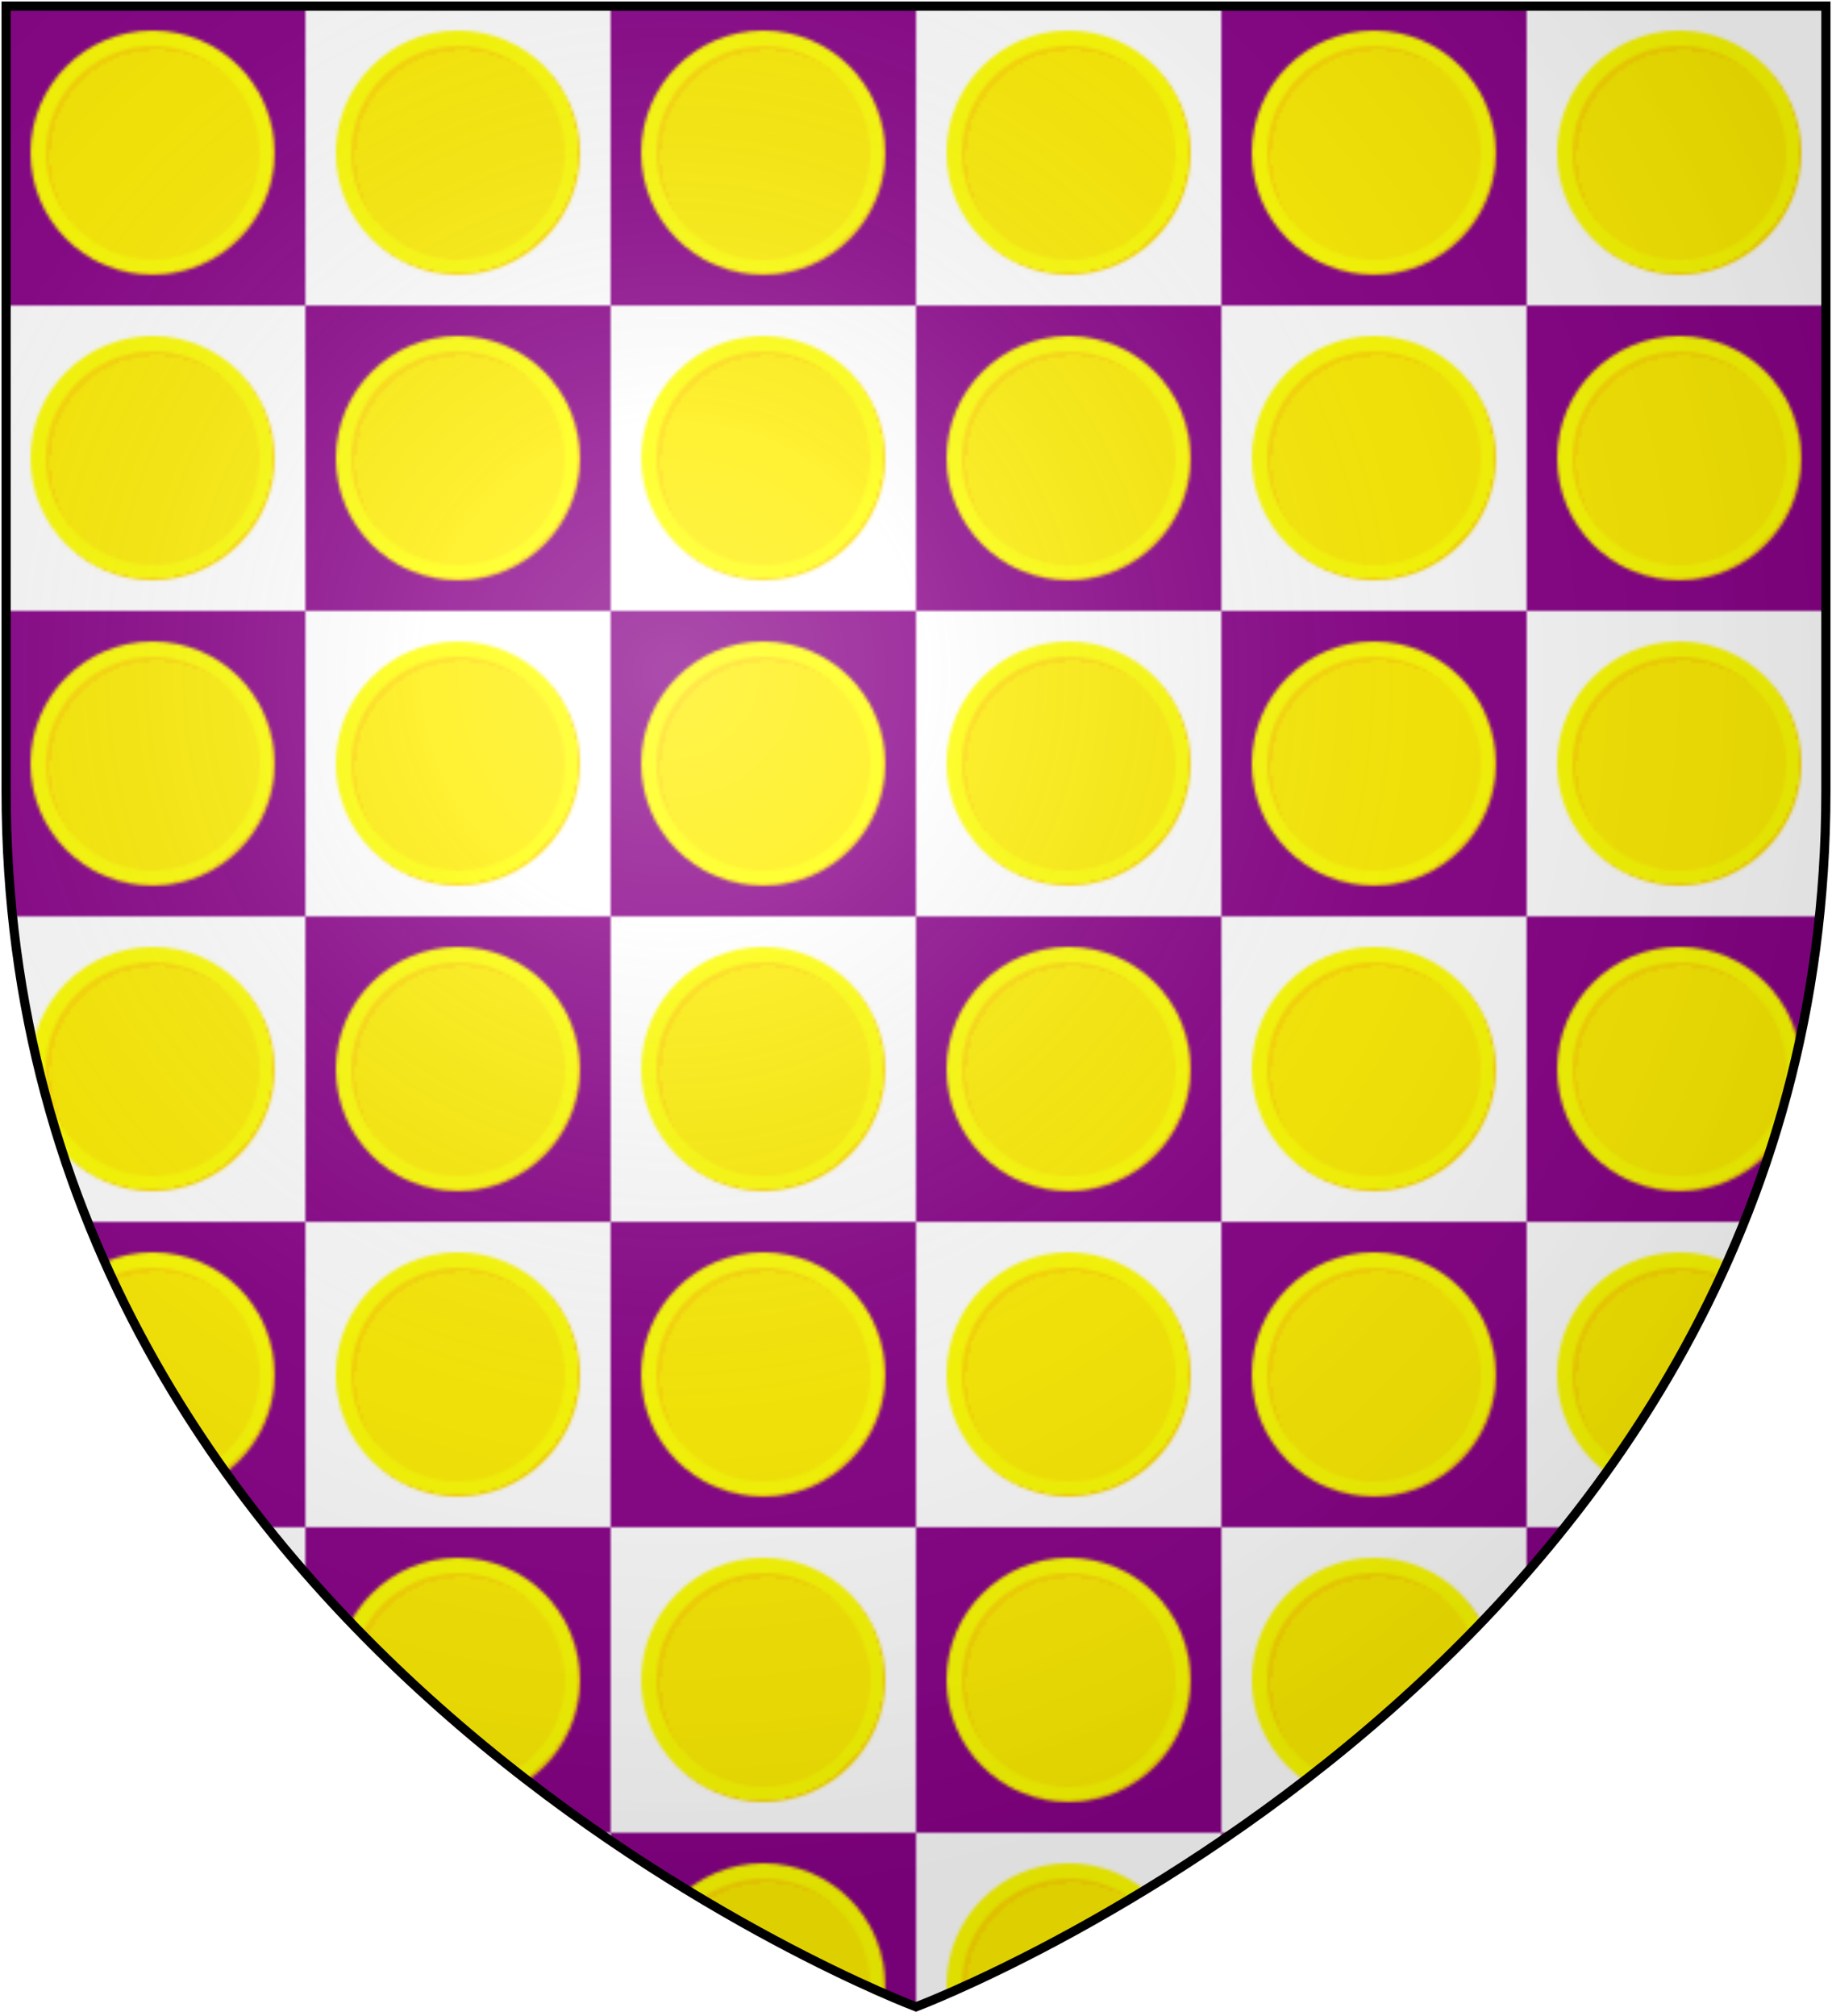 <?xml version="1.0" encoding="UTF-8"?>
<svg xmlns="http://www.w3.org/2000/svg" xmlns:xlink="http://www.w3.org/1999/xlink" width="600" height="660">
<defs>
  <radialGradient id="rg" gradientUnits="userSpaceOnUse" cx="220" cy="220" r="405">
    <stop style="stop-color:#fff;stop-opacity:.3" offset="0"/>
    <stop style="stop-color:#fff;stop-opacity:.2" offset=".2"/>
    <stop style="stop-color:#666;stop-opacity:.1" offset=".6"/>
    <stop style="stop-color:#000;stop-opacity:.13" offset="1"/>
  </radialGradient>
  <radialGradient id="grad1" cx="49%" cy="49%" r="100%">
    <stop offset="0%" style="stop-color:#ff0;" />
    <stop offset="50%" style="stop-color:#ff0;" />
    <stop offset="50%" style="stop-color:#fd0;" />
    <stop offset="100%" style="stop-color:#fd0;" />
  </radialGradient>
  <radialGradient id="grad2" cx="52%" cy="52%" r="100%">
    <stop offset="0%" style="stop-color:#fe0;" />
    <stop offset="50%" style="stop-color:#fe0;" />
    <stop offset="50%" style="stop-color:#fd0;" />
    <stop offset="100%" style="stop-color:#fd0;" />
  </radialGradient>
  <pattern id="chequy" patternUnits="userSpaceOnUse" width="200" height="200">
    <path fill="#fff" d="M0,0V200H200V0z"/>
    <path fill="#808" d="M0,0V100H200V200H100V0z"/>
    <g id="coin">
      <circle cx="50" cy="50" r="40" fill="url(#grad1)"/>
      <circle cx="50" cy="50" r="35" fill="url(#grad2)"/>
    </g>
    <use xlink:href="#coin" x="100"/>
    <use xlink:href="#coin" y="100"/>
    <use xlink:href="#coin" x="100" y="100"/>
  </pattern>
  <clipPath id="clip-shield">
    <path id="shield" d="m2,2v257c0,286 298,398 298,398c0,0 298-112 298-398V2z"/>
  </clipPath>
</defs>
<use id="background" xlink:href="#shield" fill="url(#chequy)"/>
<use id="shine" xlink:href="#shield" fill="url(#rg)" stroke="#000" stroke-width="3"/>
</svg>